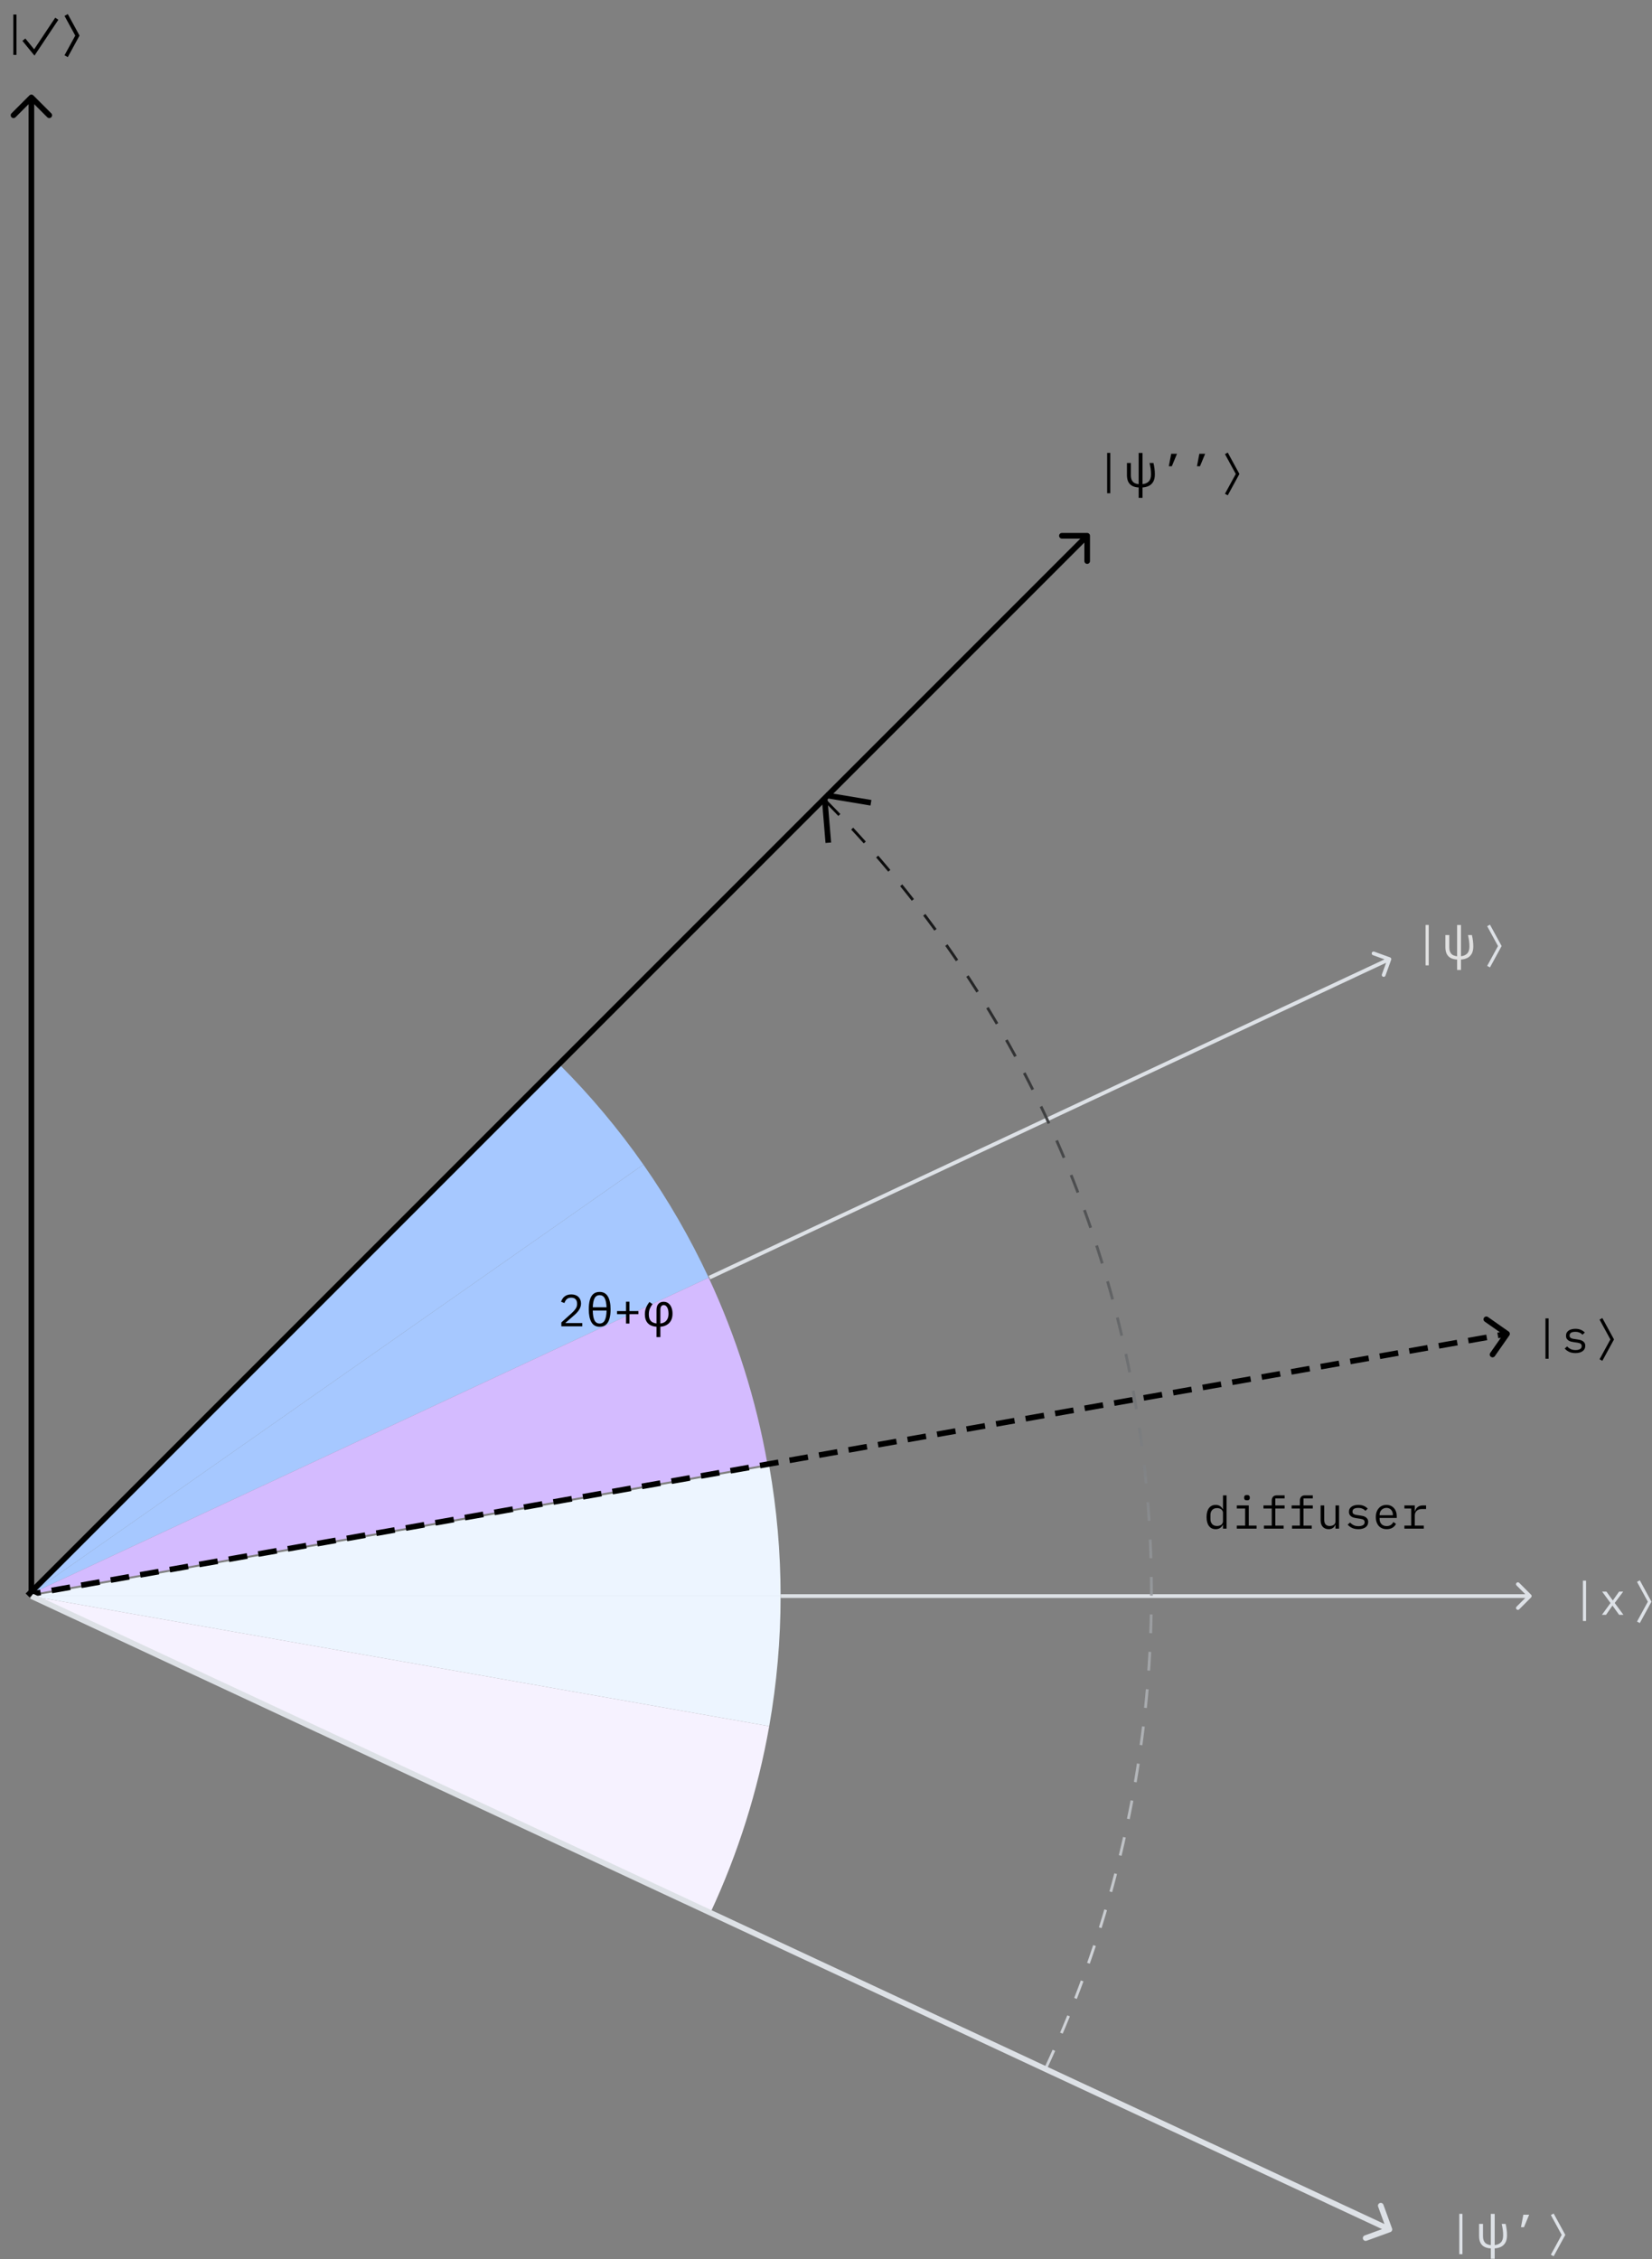 <svg width="441" height="603" viewBox="0 0 441 603" fill="none" xmlns="http://www.w3.org/2000/svg">
<rect x="0" y="0" width="441" height="603" fill="#808080" stroke="none"/>
<line x1="220.121" y1="212.938" x2="221.121" y2="224.938" stroke="black" stroke-width="1.5"/>
<line x1="220.497" y1="212.26" x2="232.497" y2="214.26" stroke="black" stroke-width="1.5"/>
<path d="M295.553 131.656V120.88H296.393V131.656H295.553ZM305 129.22C305.68 129.156 306.224 128.924 306.632 128.524C307.048 128.116 307.256 127.488 307.256 126.64C307.256 126.088 307.224 125.58 307.16 125.116C307.096 124.644 307 124.128 306.872 123.568H307.916C308.044 124.104 308.136 124.612 308.192 125.092C308.256 125.572 308.288 126.076 308.288 126.604C308.288 127.428 308.14 128.092 307.844 128.596C307.548 129.092 307.152 129.46 306.656 129.7C306.16 129.932 305.608 130.068 305 130.108V132.88H303.968V130.108C303.36 130.084 302.82 129.96 302.348 129.736C301.876 129.512 301.504 129.16 301.232 128.68C300.968 128.192 300.836 127.552 300.836 126.76V123.568H301.88V126.796C301.88 127.396 301.976 127.868 302.168 128.212C302.36 128.556 302.616 128.804 302.936 128.956C303.256 129.108 303.6 129.2 303.968 129.232V120.892H305V129.22ZM312.649 121.12H314.197L312.817 124.444H312.013L312.649 121.12ZM320.165 121.12H321.713L320.333 124.444H319.529L320.165 121.12Z" fill="black"/>
<path d="M208.38 426C208.38 414.358 207.363 402.737 205.342 391.271L8.38 426H208.38Z" fill="#EDF5FF"/>
<path d="M208.38 426.001C208.38 437.643 207.363 449.264 205.342 460.729L8.38 426.001H208.38Z" fill="#EDF5FF"/>
<path d="M205.341 460.73C202.307 477.94 197.03 494.678 189.645 510.517L8.38 426.001L205.341 460.73Z" fill="#F6F2FF"/>
<path d="M171.749 310.83C165.071 301.293 157.574 292.358 149.341 284.125L7.919 425.546L171.749 310.83Z" fill="#A6C8FF"/>
<path d="M171.75 310.831C178.428 320.368 184.26 330.47 189.18 341.022L7.919 425.546L171.75 310.831Z" fill="#A6C8FF"/>
<path d="M189.181 341.022C196.566 356.86 201.844 373.598 204.879 390.808L7.919 425.546L189.181 341.022Z" fill="#D4BBFF"/>
<path d="M389.56 601.656V590.88H390.4V601.656H389.56ZM399.007 599.22C399.687 599.156 400.231 598.924 400.639 598.524C401.055 598.116 401.263 597.488 401.263 596.64C401.263 596.088 401.231 595.58 401.167 595.116C401.103 594.644 401.007 594.128 400.879 593.568H401.923C402.051 594.104 402.143 594.612 402.199 595.092C402.263 595.572 402.295 596.076 402.295 596.604C402.295 597.428 402.147 598.092 401.851 598.596C401.555 599.092 401.159 599.46 400.663 599.7C400.167 599.932 399.615 600.068 399.007 600.108V602.88H397.975V600.108C397.367 600.084 396.827 599.96 396.355 599.736C395.883 599.512 395.511 599.16 395.239 598.68C394.975 598.192 394.843 597.552 394.843 596.76V593.568H395.887V596.796C395.887 597.396 395.983 597.868 396.175 598.212C396.367 598.556 396.623 598.804 396.943 598.956C397.263 599.108 397.607 599.2 397.975 599.232V590.892H399.007V599.22ZM406.656 591.12H408.204L406.824 594.444H406.02L406.656 591.12Z" fill="#DDE1E6"/>
<path d="M408.733 426.354C408.929 426.158 408.929 425.842 408.733 425.646L405.551 422.464C405.356 422.269 405.04 422.269 404.844 422.464C404.649 422.66 404.649 422.976 404.844 423.172L407.673 426L404.844 428.828C404.649 429.024 404.649 429.34 404.844 429.536C405.04 429.731 405.356 429.731 405.551 429.536L408.733 426.354ZM208.38 426.5L408.38 426.5V425.5L208.38 425.5V426.5Z" fill="#DDE1E6"/>
<path d="M8.91 25.47C8.617 25.177 8.142 25.177 7.85 25.47L3.077 30.243C2.784 30.535 2.784 31.01 3.077 31.303C3.369 31.596 3.844 31.596 4.137 31.303L8.38 27.061L12.623 31.303C12.915 31.596 13.39 31.596 13.683 31.303C13.976 31.01 13.976 30.535 13.683 30.243L8.91 25.47ZM9.13 426L9.13 26H7.63L7.63 426H9.13Z" fill="black"/>
<path d="M402.61 356.215C402.729 356.045 402.688 355.811 402.518 355.693L399.753 353.757C399.584 353.638 399.35 353.679 399.231 353.849C399.112 354.018 399.154 354.252 399.323 354.371L401.781 356.092L400.06 358.549C399.941 358.719 399.982 358.953 400.152 359.072C400.322 359.19 400.556 359.149 400.674 358.979L402.61 356.215ZM8.445 425.828L10.907 425.394L10.777 424.656L8.315 425.09L8.445 425.828ZM13.861 424.873L18.785 424.005L18.655 423.266L13.731 424.135L13.861 424.873ZM21.74 423.484L26.664 422.616L26.534 421.877L21.61 422.745L21.74 423.484ZM29.618 422.095L34.542 421.227L34.412 420.488L29.488 421.356L29.618 422.095ZM37.497 420.706L42.421 419.837L42.291 419.099L37.367 419.967L37.497 420.706ZM45.375 419.316L50.299 418.448L50.169 417.71L45.245 418.578L45.375 419.316ZM53.254 417.927L58.178 417.059L58.048 416.32L53.123 417.189L53.254 417.927ZM61.132 416.538L66.056 415.67L65.926 414.931L61.002 415.8L61.132 416.538ZM69.011 415.149L73.935 414.281L73.805 413.542L68.88 414.41L69.011 415.149ZM76.889 413.76L81.813 412.891L81.683 412.153L76.759 413.021L76.889 413.76ZM84.768 412.371L89.692 411.502L89.561 410.764L84.637 411.632L84.768 412.371ZM92.646 410.981L97.57 410.113L97.44 409.375L92.516 410.243L92.646 410.981ZM100.525 409.592L105.449 408.724L105.318 407.985L100.394 408.854L100.525 409.592ZM108.403 408.203L113.327 407.335L113.197 406.596L108.273 407.464L108.403 408.203ZM116.281 406.814L121.205 405.946L121.075 405.207L116.151 406.075L116.281 406.814ZM124.16 405.425L129.084 404.556L128.954 403.818L124.03 404.686L124.16 405.425ZM132.038 404.035L136.962 403.167L136.832 402.429L131.908 403.297L132.038 404.035ZM139.917 402.646L144.841 401.778L144.711 401.039L139.787 401.908L139.917 402.646ZM147.795 401.257L152.719 400.389L152.589 399.65L147.665 400.518L147.795 401.257ZM155.674 399.868L160.598 399L160.468 398.261L155.544 399.129L155.674 399.868ZM163.552 398.479L168.476 397.61L168.346 396.872L163.422 397.74L163.552 398.479ZM171.431 397.09L176.355 396.221L176.224 395.483L171.3 396.351L171.431 397.09ZM179.309 395.7L184.233 394.832L184.103 394.093L179.179 394.962L179.309 395.7ZM187.188 394.311L192.112 393.443L191.981 392.704L187.057 393.573L187.188 394.311ZM195.066 392.922L199.99 392.054L199.86 391.315L194.936 392.183L195.066 392.922ZM202.945 391.533L207.869 390.665L207.738 389.926L202.814 390.794L202.945 391.533ZM210.823 390.144L215.747 389.275L215.617 388.537L210.693 389.405L210.823 390.144ZM218.701 388.754L223.625 387.886L223.495 387.148L218.571 388.016L218.701 388.754ZM226.58 387.365L231.504 386.497L231.374 385.758L226.45 386.627L226.58 387.365ZM234.458 385.976L239.382 385.108L239.252 384.369L234.328 385.237L234.458 385.976ZM242.337 384.587L247.261 383.719L247.131 382.98L242.207 383.848L242.337 384.587ZM250.215 383.198L255.139 382.329L255.009 381.591L250.085 382.459L250.215 383.198ZM258.094 381.808L263.018 380.94L262.888 380.202L257.964 381.07L258.094 381.808ZM265.972 380.419L270.896 379.551L270.766 378.812L265.842 379.681L265.972 380.419ZM273.851 379.03L278.775 378.162L278.644 377.423L273.72 378.291L273.851 379.03ZM281.729 377.641L286.653 376.773L286.523 376.034L281.599 376.902L281.729 377.641ZM289.608 376.252L294.532 375.383L294.401 374.645L289.477 375.513L289.608 376.252ZM297.486 374.863L302.41 373.994L302.28 373.256L297.356 374.124L297.486 374.863ZM305.365 373.473L310.289 372.605L310.158 371.867L305.234 372.735L305.365 373.473ZM313.243 372.084L318.167 371.216L318.037 370.477L313.113 371.346L313.243 372.084ZM321.121 370.695L326.045 369.827L325.915 369.088L320.991 369.956L321.121 370.695ZM329 369.306L333.924 368.438L333.794 367.699L328.87 368.567L329 369.306ZM336.878 367.917L341.802 367.048L341.672 366.31L336.748 367.178L336.878 367.917ZM344.757 366.527L349.681 365.659L349.551 364.921L344.627 365.789L344.757 366.527ZM352.635 365.138L357.559 364.27L357.429 363.531L352.505 364.4L352.635 365.138ZM360.514 363.749L365.438 362.881L365.308 362.142L360.384 363.01L360.514 363.749ZM368.392 362.36L373.316 361.492L373.186 360.753L368.262 361.621L368.392 362.36ZM376.271 360.971L381.195 360.102L381.064 359.364L376.14 360.232L376.271 360.971ZM384.149 359.582L389.073 358.713L388.943 357.975L384.019 358.843L384.149 359.582ZM392.028 358.192L396.952 357.324L396.821 356.585L391.897 357.454L392.028 358.192ZM399.906 356.803L402.368 356.369L402.238 355.63L399.776 356.065L399.906 356.803ZM402.917 356.43C403.155 356.091 403.072 355.623 402.733 355.385L397.204 351.514C396.865 351.276 396.397 351.359 396.159 351.698C395.922 352.037 396.004 352.505 396.344 352.742L401.258 356.184L397.817 361.099C397.579 361.438 397.662 361.906 398.001 362.143C398.34 362.381 398.808 362.298 399.046 361.959L402.917 356.43ZM8.51 426.198L10.972 425.763L10.712 424.286L8.25 424.72L8.51 426.198ZM13.927 425.243L18.851 424.374L18.59 422.897L13.666 423.765L13.927 425.243ZM21.805 423.853L26.729 422.985L26.469 421.508L21.545 422.376L21.805 423.853ZM29.683 422.464L34.608 421.596L34.347 420.119L29.423 420.987L29.683 422.464ZM37.562 421.075L42.486 420.207L42.225 418.73L37.301 419.598L37.562 421.075ZM45.44 419.686L50.364 418.818L50.104 417.34L45.18 418.209L45.44 419.686ZM53.319 418.297L58.243 417.428L57.982 415.951L53.058 416.819L53.319 418.297ZM61.197 416.907L66.121 416.039L65.861 414.562L60.937 415.43L61.197 416.907ZM69.076 415.518L74 414.65L73.739 413.173L68.815 414.041L69.076 415.518ZM76.954 414.129L81.878 413.261L81.618 411.784L76.694 412.652L76.954 414.129ZM84.833 412.74L89.757 411.872L89.496 410.394L84.572 411.263L84.833 412.74ZM92.711 411.351L97.635 410.482L97.375 409.005L92.451 409.873L92.711 411.351ZM100.59 409.961L105.514 409.093L105.253 407.616L100.329 408.484L100.59 409.961ZM108.468 408.572L113.392 407.704L113.132 406.227L108.208 407.095L108.468 408.572ZM116.347 407.183L121.271 406.315L121.01 404.838L116.086 405.706L116.347 407.183ZM124.225 405.794L129.149 404.926L128.889 403.448L123.965 404.317L124.225 405.794ZM132.103 404.405L137.028 403.537L136.767 402.059L131.843 402.928L132.103 404.405ZM139.982 403.016L144.906 402.147L144.646 400.67L139.721 401.538L139.982 403.016ZM147.86 401.626L152.784 400.758L152.524 399.281L147.6 400.149L147.86 401.626ZM155.739 400.237L160.663 399.369L160.402 397.892L155.478 398.76L155.739 400.237ZM163.617 398.848L168.541 397.98L168.281 396.503L163.357 397.371L163.617 398.848ZM171.496 397.459L176.42 396.591L176.159 395.113L171.235 395.982L171.496 397.459ZM179.374 396.07L184.298 395.201L184.038 393.724L179.114 394.592L179.374 396.07ZM187.253 394.68L192.177 393.812L191.916 392.335L186.992 393.203L187.253 394.68ZM195.131 393.291L200.055 392.423L199.795 390.946L194.871 391.814L195.131 393.291ZM203.01 391.902L207.934 391.034L207.673 389.557L202.749 390.425L203.01 391.902ZM210.888 390.513L215.812 389.645L215.552 388.167L210.628 389.036L210.888 390.513ZM218.767 389.124L223.691 388.255L223.43 386.778L218.506 387.646L218.767 389.124ZM226.645 387.735L231.569 386.866L231.309 385.389L226.385 386.257L226.645 387.735ZM234.523 386.345L239.448 385.477L239.187 384L234.263 384.868L234.523 386.345ZM242.402 384.956L247.326 384.088L247.066 382.611L242.141 383.479L242.402 384.956ZM250.28 383.567L255.204 382.699L254.944 381.222L250.02 382.09L250.28 383.567ZM258.159 382.178L263.083 381.31L262.822 379.832L257.898 380.701L258.159 382.178ZM266.037 380.789L270.961 379.92L270.701 378.443L265.777 379.311L266.037 380.789ZM273.916 379.399L278.84 378.531L278.579 377.054L273.655 377.922L273.916 379.399ZM281.794 378.01L286.718 377.142L286.458 375.665L281.534 376.533L281.794 378.01ZM289.673 376.621L294.597 375.753L294.336 374.276L289.412 375.144L289.673 376.621ZM297.551 375.232L302.475 374.364L302.215 372.886L297.291 373.755L297.551 375.232ZM305.43 373.843L310.354 372.974L310.093 371.497L305.169 372.365L305.43 373.843ZM313.308 372.453L318.232 371.585L317.972 370.108L313.048 370.976L313.308 372.453ZM321.187 371.064L326.111 370.196L325.85 368.719L320.926 369.587L321.187 371.064ZM329.065 369.675L333.989 368.807L333.729 367.33L328.805 368.198L329.065 369.675ZM336.943 368.286L341.868 367.418L341.607 365.94L336.683 366.809L336.943 368.286ZM344.822 366.897L349.746 366.028L349.486 364.551L344.561 365.42L344.822 366.897ZM352.7 365.508L357.624 364.639L357.364 363.162L352.44 364.03L352.7 365.508ZM360.579 364.118L365.503 363.25L365.242 361.773L360.318 362.641L360.579 364.118ZM368.457 362.729L373.381 361.861L373.121 360.384L368.197 361.252L368.457 362.729ZM376.336 361.34L381.26 360.472L380.999 358.995L376.075 359.863L376.336 361.34ZM384.214 359.951L389.138 359.083L388.878 357.605L383.954 358.474L384.214 359.951ZM392.093 358.562L397.017 357.693L396.756 356.216L391.832 357.084L392.093 358.562ZM399.971 357.172L402.433 356.738L402.173 355.261L399.711 355.695L399.971 357.172Z" fill="black"/>
<path d="M371.373 256.17C371.467 255.91 371.333 255.623 371.073 255.529L366.842 253.997C366.583 253.903 366.296 254.037 366.202 254.297C366.108 254.557 366.242 254.843 366.502 254.937L370.263 256.299L368.901 260.06C368.806 260.32 368.941 260.607 369.2 260.701C369.46 260.795 369.747 260.661 369.841 260.401L371.373 256.17ZM189.586 341.453L371.115 256.452L370.691 255.547L189.162 340.547L189.586 341.453Z" fill="#DDE1E6"/>
<path d="M371.16 595.752C371.549 595.61 371.749 595.18 371.608 594.791L369.299 588.448C369.157 588.059 368.727 587.858 368.338 588C367.949 588.141 367.748 588.572 367.89 588.961L369.942 594.599L364.304 596.651C363.914 596.793 363.714 597.223 363.855 597.612C363.997 598.002 364.427 598.202 364.817 598.061L371.16 595.752ZM8.063 426.68L370.586 595.727L371.22 594.368L8.697 425.32L8.063 426.68Z" fill="#DDE1E6"/>
<path d="M290.973 143C290.973 142.586 290.637 142.25 290.223 142.25L283.473 142.25C283.058 142.25 282.723 142.586 282.723 143C282.723 143.414 283.058 143.75 283.473 143.75L289.473 143.75L289.473 149.75C289.473 150.164 289.808 150.5 290.223 150.5C290.637 150.5 290.973 150.164 290.973 149.75L290.973 143ZM7.91 426.373L290.753 143.53L289.692 142.47L6.85 425.312L7.91 426.373Z" fill="black"/>
<path d="M3.56 14.656V3.88H4.4V14.656H3.56Z" fill="black"/>
<path d="M422.56 432.656V421.88H423.4V432.656H422.56ZM427.627 431L429.931 427.856L427.687 424.808H428.839L429.775 426.116L430.519 427.148H430.567L431.287 426.116L432.211 424.808H433.315L431.047 427.844L433.375 431H432.223L431.179 429.548L430.471 428.564H430.423L429.739 429.548L428.731 431H427.627Z" fill="#DDE1E6"/>
<path d="M412.56 362.656V351.88H413.4V362.656H412.56ZM420.567 361.144C419.919 361.144 419.359 361.036 418.887 360.82C418.423 360.596 418.027 360.3 417.699 359.932L418.347 359.368C418.643 359.68 418.967 359.92 419.319 360.088C419.671 360.256 420.095 360.34 420.591 360.34C421.071 360.34 421.463 360.256 421.767 360.088C422.079 359.912 422.235 359.64 422.235 359.272C422.235 359.112 422.203 358.98 422.139 358.876C422.083 358.764 422.003 358.676 421.899 358.612C421.795 358.548 421.679 358.5 421.551 358.468C421.423 358.428 421.287 358.396 421.143 358.372L420.171 358.228C419.955 358.196 419.719 358.152 419.463 358.096C419.215 358.04 418.987 357.952 418.779 357.832C418.571 357.704 418.395 357.536 418.251 357.328C418.115 357.12 418.047 356.848 418.047 356.512C418.047 356.2 418.107 355.932 418.227 355.708C418.355 355.476 418.531 355.284 418.755 355.132C418.979 354.972 419.243 354.856 419.547 354.784C419.851 354.704 420.183 354.664 420.543 354.664C421.103 354.664 421.587 354.752 421.995 354.928C422.411 355.104 422.767 355.348 423.063 355.66L422.439 356.248C422.367 356.16 422.275 356.072 422.163 355.984C422.059 355.888 421.927 355.804 421.767 355.732C421.615 355.652 421.435 355.588 421.227 355.54C421.019 355.492 420.779 355.468 420.507 355.468C420.019 355.468 419.643 355.552 419.379 355.72C419.123 355.888 418.995 356.132 418.995 356.452C418.995 356.612 419.023 356.748 419.079 356.86C419.143 356.964 419.227 357.048 419.331 357.112C419.435 357.176 419.551 357.228 419.679 357.268C419.815 357.3 419.951 357.328 420.087 357.352L421.059 357.496C421.283 357.528 421.519 357.572 421.767 357.628C422.015 357.684 422.243 357.776 422.451 357.904C422.659 358.024 422.831 358.188 422.967 358.396C423.111 358.604 423.183 358.876 423.183 359.212C423.183 359.828 422.943 360.304 422.463 360.64C421.991 360.976 421.359 361.144 420.567 361.144Z" fill="black"/>
<path d="M380.56 257.656V246.88H381.4V257.656H380.56ZM390.007 255.22C390.687 255.156 391.231 254.924 391.639 254.524C392.055 254.116 392.263 253.488 392.263 252.64C392.263 252.088 392.231 251.58 392.167 251.116C392.103 250.644 392.007 250.128 391.879 249.568H392.923C393.051 250.104 393.143 250.612 393.199 251.092C393.263 251.572 393.295 252.076 393.295 252.604C393.295 253.428 393.147 254.092 392.851 254.596C392.555 255.092 392.159 255.46 391.663 255.7C391.167 255.932 390.615 256.068 390.007 256.108V258.88H388.975V256.108C388.367 256.084 387.827 255.96 387.355 255.736C386.883 255.512 386.511 255.16 386.239 254.68C385.975 254.192 385.843 253.552 385.843 252.76V249.568H386.887V252.796C386.887 253.396 386.983 253.868 387.175 254.212C387.367 254.556 387.623 254.804 387.943 254.956C388.263 255.108 388.607 255.2 388.975 255.232V246.892H390.007V255.22Z" fill="#E0E0E0"/>
<path d="M279.266 551.785C305.292 495.972 313.511 433.5 302.807 372.854C292.102 312.208 262.993 256.325 219.432 212.794" stroke="url(#paint0_linear)" stroke-width="0.75" stroke-dasharray="5 5"/>
<path d="M326.474 406.992H326.426C326.026 407.76 325.39 408.144 324.518 408.144C323.758 408.144 323.162 407.86 322.73 407.292C322.306 406.724 322.094 405.928 322.094 404.904C322.094 403.88 322.306 403.084 322.73 402.516C323.162 401.948 323.758 401.664 324.518 401.664C325.39 401.664 326.026 402.048 326.426 402.816H326.474V399.12H327.434V408H326.474V406.992ZM324.89 407.292C325.106 407.292 325.31 407.264 325.502 407.208C325.694 407.152 325.862 407.072 326.006 406.968C326.15 406.856 326.262 406.724 326.342 406.572C326.43 406.412 326.474 406.228 326.474 406.02V403.788C326.474 403.58 326.43 403.4 326.342 403.248C326.262 403.088 326.15 402.956 326.006 402.852C325.862 402.74 325.694 402.656 325.502 402.6C325.31 402.544 325.106 402.516 324.89 402.516C324.33 402.516 323.894 402.688 323.582 403.032C323.278 403.368 323.126 403.816 323.126 404.376V405.432C323.126 405.992 323.278 406.444 323.582 406.788C323.894 407.124 324.33 407.292 324.89 407.292ZM332.873 400.44C332.593 400.44 332.397 400.384 332.285 400.272C332.173 400.152 332.117 400.004 332.117 399.828V399.636C332.117 399.46 332.173 399.316 332.285 399.204C332.397 399.084 332.593 399.024 332.873 399.024C333.153 399.024 333.349 399.084 333.461 399.204C333.573 399.316 333.629 399.46 333.629 399.636V399.828C333.629 400.004 333.573 400.152 333.461 400.272C333.349 400.384 333.153 400.44 332.873 400.44ZM330.161 407.184H332.393V402.624H330.161V401.808H333.353V407.184H335.441V408H330.161V407.184ZM337.401 407.184H339.489V402.624H337.281V401.808H339.489V400.536C339.489 400.12 339.597 399.78 339.813 399.516C340.037 399.252 340.385 399.12 340.857 399.12H342.933V399.936H340.449V401.808H342.933V402.624H340.449V407.184H342.657V408H337.401V407.184ZM344.916 407.184H347.004V402.624H344.796V401.808H347.004V400.536C347.004 400.12 347.112 399.78 347.328 399.516C347.552 399.252 347.9 399.12 348.372 399.12H350.448V399.936H347.964V401.808H350.448V402.624H347.964V407.184H350.172V408H344.916V407.184ZM356.499 406.992H356.451C356.387 407.144 356.307 407.292 356.211 407.436C356.115 407.572 355.995 407.692 355.851 407.796C355.715 407.9 355.551 407.984 355.359 408.048C355.167 408.112 354.943 408.144 354.687 408.144C354.039 408.144 353.519 407.94 353.127 407.532C352.735 407.116 352.539 406.532 352.539 405.78V401.808H353.499V405.612C353.499 406.18 353.623 406.604 353.871 406.884C354.119 407.156 354.483 407.292 354.963 407.292C355.155 407.292 355.343 407.268 355.527 407.22C355.711 407.172 355.875 407.1 356.019 407.004C356.163 406.908 356.279 406.788 356.367 406.644C356.455 406.492 356.499 406.312 356.499 406.104V401.808H357.459V408H356.499V406.992ZM362.623 408.144C361.975 408.144 361.415 408.036 360.943 407.82C360.479 407.596 360.083 407.3 359.755 406.932L360.403 406.368C360.699 406.68 361.023 406.92 361.375 407.088C361.727 407.256 362.151 407.34 362.647 407.34C363.127 407.34 363.519 407.256 363.823 407.088C364.135 406.912 364.291 406.64 364.291 406.272C364.291 406.112 364.259 405.98 364.195 405.876C364.139 405.764 364.059 405.676 363.955 405.612C363.851 405.548 363.735 405.5 363.607 405.468C363.479 405.428 363.343 405.396 363.199 405.372L362.227 405.228C362.011 405.196 361.775 405.152 361.519 405.096C361.271 405.04 361.043 404.952 360.835 404.832C360.627 404.704 360.451 404.536 360.307 404.328C360.171 404.12 360.103 403.848 360.103 403.512C360.103 403.2 360.163 402.932 360.283 402.708C360.411 402.476 360.587 402.284 360.811 402.132C361.035 401.972 361.299 401.856 361.603 401.784C361.907 401.704 362.239 401.664 362.599 401.664C363.159 401.664 363.643 401.752 364.051 401.928C364.467 402.104 364.823 402.348 365.119 402.66L364.495 403.248C364.423 403.16 364.331 403.072 364.219 402.984C364.115 402.888 363.983 402.804 363.823 402.732C363.671 402.652 363.491 402.588 363.283 402.54C363.075 402.492 362.835 402.468 362.563 402.468C362.075 402.468 361.699 402.552 361.435 402.72C361.179 402.888 361.051 403.132 361.051 403.452C361.051 403.612 361.079 403.748 361.135 403.86C361.199 403.964 361.283 404.048 361.387 404.112C361.491 404.176 361.607 404.228 361.735 404.268C361.871 404.3 362.007 404.328 362.143 404.352L363.115 404.496C363.339 404.528 363.575 404.572 363.823 404.628C364.071 404.684 364.299 404.776 364.507 404.904C364.715 405.024 364.887 405.188 365.023 405.396C365.167 405.604 365.239 405.876 365.239 406.212C365.239 406.828 364.999 407.304 364.519 407.64C364.047 407.976 363.415 408.144 362.623 408.144ZM370.174 408.144C369.726 408.144 369.322 408.068 368.962 407.916C368.61 407.764 368.306 407.548 368.05 407.268C367.802 406.98 367.61 406.64 367.474 406.248C367.338 405.848 367.27 405.404 367.27 404.916C367.27 404.42 367.338 403.972 367.474 403.572C367.618 403.172 367.814 402.832 368.062 402.552C368.31 402.264 368.606 402.044 368.95 401.892C369.302 401.74 369.69 401.664 370.114 401.664C370.53 401.664 370.906 401.74 371.242 401.892C371.586 402.044 371.878 402.256 372.118 402.528C372.358 402.792 372.542 403.108 372.67 403.476C372.798 403.844 372.862 404.248 372.862 404.688V405.144H368.278V405.432C368.278 405.704 368.322 405.956 368.41 406.188C368.498 406.42 368.622 406.62 368.782 406.788C368.95 406.956 369.15 407.088 369.382 407.184C369.622 407.272 369.886 407.316 370.174 407.316C370.59 407.316 370.95 407.22 371.254 407.028C371.558 406.836 371.79 406.572 371.95 406.236L372.658 406.716C372.474 407.132 372.166 407.476 371.734 407.748C371.31 408.012 370.79 408.144 370.174 408.144ZM370.114 402.456C369.85 402.456 369.606 402.504 369.382 402.6C369.158 402.696 368.962 402.828 368.794 402.996C368.634 403.164 368.506 403.364 368.41 403.596C368.322 403.82 368.278 404.068 368.278 404.34V404.424H371.83V404.292C371.83 404.02 371.786 403.772 371.698 403.548C371.618 403.324 371.502 403.132 371.35 402.972C371.206 402.804 371.026 402.676 370.81 402.588C370.602 402.5 370.37 402.456 370.114 402.456ZM374.905 407.184H376.717V402.624H374.905V401.808H377.677V403.368H377.737C377.865 402.88 378.105 402.5 378.457 402.228C378.817 401.948 379.273 401.808 379.825 401.808H380.689V402.768H379.525C378.973 402.768 378.525 402.928 378.181 403.248C377.845 403.568 377.677 403.988 377.677 404.508V407.184H380.077V408H374.905V407.184Z" fill="black"/>
<path d="M437.374 422L440.374 427.5L437.374 433" stroke="#DDE1E6" stroke-width="0.85"/>
<path d="M17.661 4L20.661 9.5L17.661 15" stroke="black"/>
<path d="M6.374 10.591L9.161 14L15.161 5" stroke="black"/>
<path d="M397.374 247L400.374 252.5L397.374 258" stroke="#DDE1E6" stroke-width="0.85"/>
<path d="M427.374 352L430.374 357.5L427.374 363" stroke="black" stroke-width="0.85"/>
<path d="M414.374 591L417.374 596.5L414.374 602" stroke="#DDE1E6" stroke-width="0.85"/>
<path d="M327.374 121L330.374 126.5L327.374 132" stroke="black" stroke-width="0.85"/>
<path d="M155.444 354H149.852V352.968L152.648 350.448C153.056 350.08 153.392 349.704 153.656 349.32C153.92 348.928 154.052 348.516 154.052 348.084V347.94C154.052 347.436 153.92 347.048 153.656 346.776C153.392 346.496 153 346.356 152.48 346.356C151.968 346.356 151.572 346.488 151.292 346.752C151.02 347.008 150.816 347.352 150.68 347.784L149.78 347.448C149.86 347.2 149.968 346.96 150.104 346.728C150.248 346.488 150.428 346.276 150.644 346.092C150.86 345.908 151.12 345.76 151.424 345.648C151.736 345.536 152.096 345.48 152.504 345.48C152.92 345.48 153.288 345.54 153.608 345.66C153.936 345.78 154.208 345.948 154.424 346.164C154.648 346.38 154.816 346.636 154.928 346.932C155.048 347.228 155.108 347.552 155.108 347.904C155.108 348.224 155.06 348.524 154.964 348.804C154.876 349.084 154.748 349.352 154.58 349.608C154.42 349.864 154.224 350.116 153.992 350.364C153.768 350.604 153.516 350.844 153.236 351.084L150.896 353.124H155.444V354ZM162.995 349.476C162.995 350.444 162.895 351.276 162.695 351.972C162.503 352.66 162.191 353.192 161.759 353.568C161.335 353.936 160.771 354.12 160.067 354.12C159.075 354.12 158.343 353.708 157.871 352.884C157.407 352.06 157.175 350.924 157.175 349.476C157.175 348.5 157.271 347.664 157.463 346.968C157.655 346.272 157.963 345.74 158.387 345.372C158.819 345.004 159.379 344.82 160.067 344.82C161.067 344.82 161.803 345.228 162.275 346.044C162.755 346.852 162.995 347.996 162.995 349.476ZM160.067 345.684C159.459 345.684 159.011 345.956 158.723 346.5C158.443 347.036 158.283 347.84 158.243 348.912H161.915C161.875 347.84 161.711 347.036 161.423 346.5C161.135 345.956 160.683 345.684 160.067 345.684ZM160.067 353.256C160.691 353.256 161.151 352.968 161.447 352.392C161.743 351.816 161.903 350.948 161.927 349.788H158.243C158.259 350.932 158.407 351.796 158.687 352.38C158.975 352.964 159.435 353.256 160.067 353.256ZM167.116 353.256V350.748H164.716V349.932H167.116V347.424H168.028V349.932H170.428V350.748H168.028V353.256H167.116ZM174.187 348.072C173.891 348.464 173.651 348.876 173.467 349.308C173.291 349.732 173.203 350.224 173.203 350.784C173.203 351.368 173.295 351.836 173.479 352.188C173.671 352.532 173.923 352.784 174.235 352.944C174.547 353.104 174.887 353.204 175.255 353.244V349.668C175.255 348.94 175.423 348.388 175.759 348.012C176.103 347.636 176.567 347.448 177.151 347.448C177.647 347.448 178.071 347.584 178.423 347.856C178.775 348.12 179.047 348.492 179.239 348.972C179.431 349.444 179.527 349.996 179.527 350.628C179.527 351.404 179.375 352.044 179.071 352.548C178.775 353.044 178.379 353.42 177.883 353.676C177.395 353.932 176.863 354.076 176.287 354.108V356.88H175.255V354.108C174.663 354.076 174.131 353.944 173.659 353.712C173.195 353.48 172.827 353.124 172.555 352.644C172.283 352.164 172.147 351.532 172.147 350.748C172.147 350.1 172.263 349.508 172.495 348.972C172.727 348.428 173.019 347.94 173.371 347.508L174.187 348.072ZM177.163 348.324C176.931 348.324 176.727 348.42 176.551 348.612C176.375 348.804 176.287 349.152 176.287 349.656V353.244C176.695 353.204 177.063 353.088 177.391 352.896C177.719 352.696 177.979 352.412 178.171 352.044C178.363 351.668 178.459 351.2 178.459 350.64C178.459 349.888 178.335 349.316 178.087 348.924C177.847 348.524 177.539 348.324 177.163 348.324Z" fill="black"/>
<defs>
<linearGradient id="paint0_linear" x1="263.403" y1="212.794" x2="263.403" y2="551.785" gradientUnits="userSpaceOnUse">
<stop/>
<stop offset="0.911" stop-color="#DDE1E6" stop-opacity="0.85"/>
</linearGradient>
</defs>
</svg>
